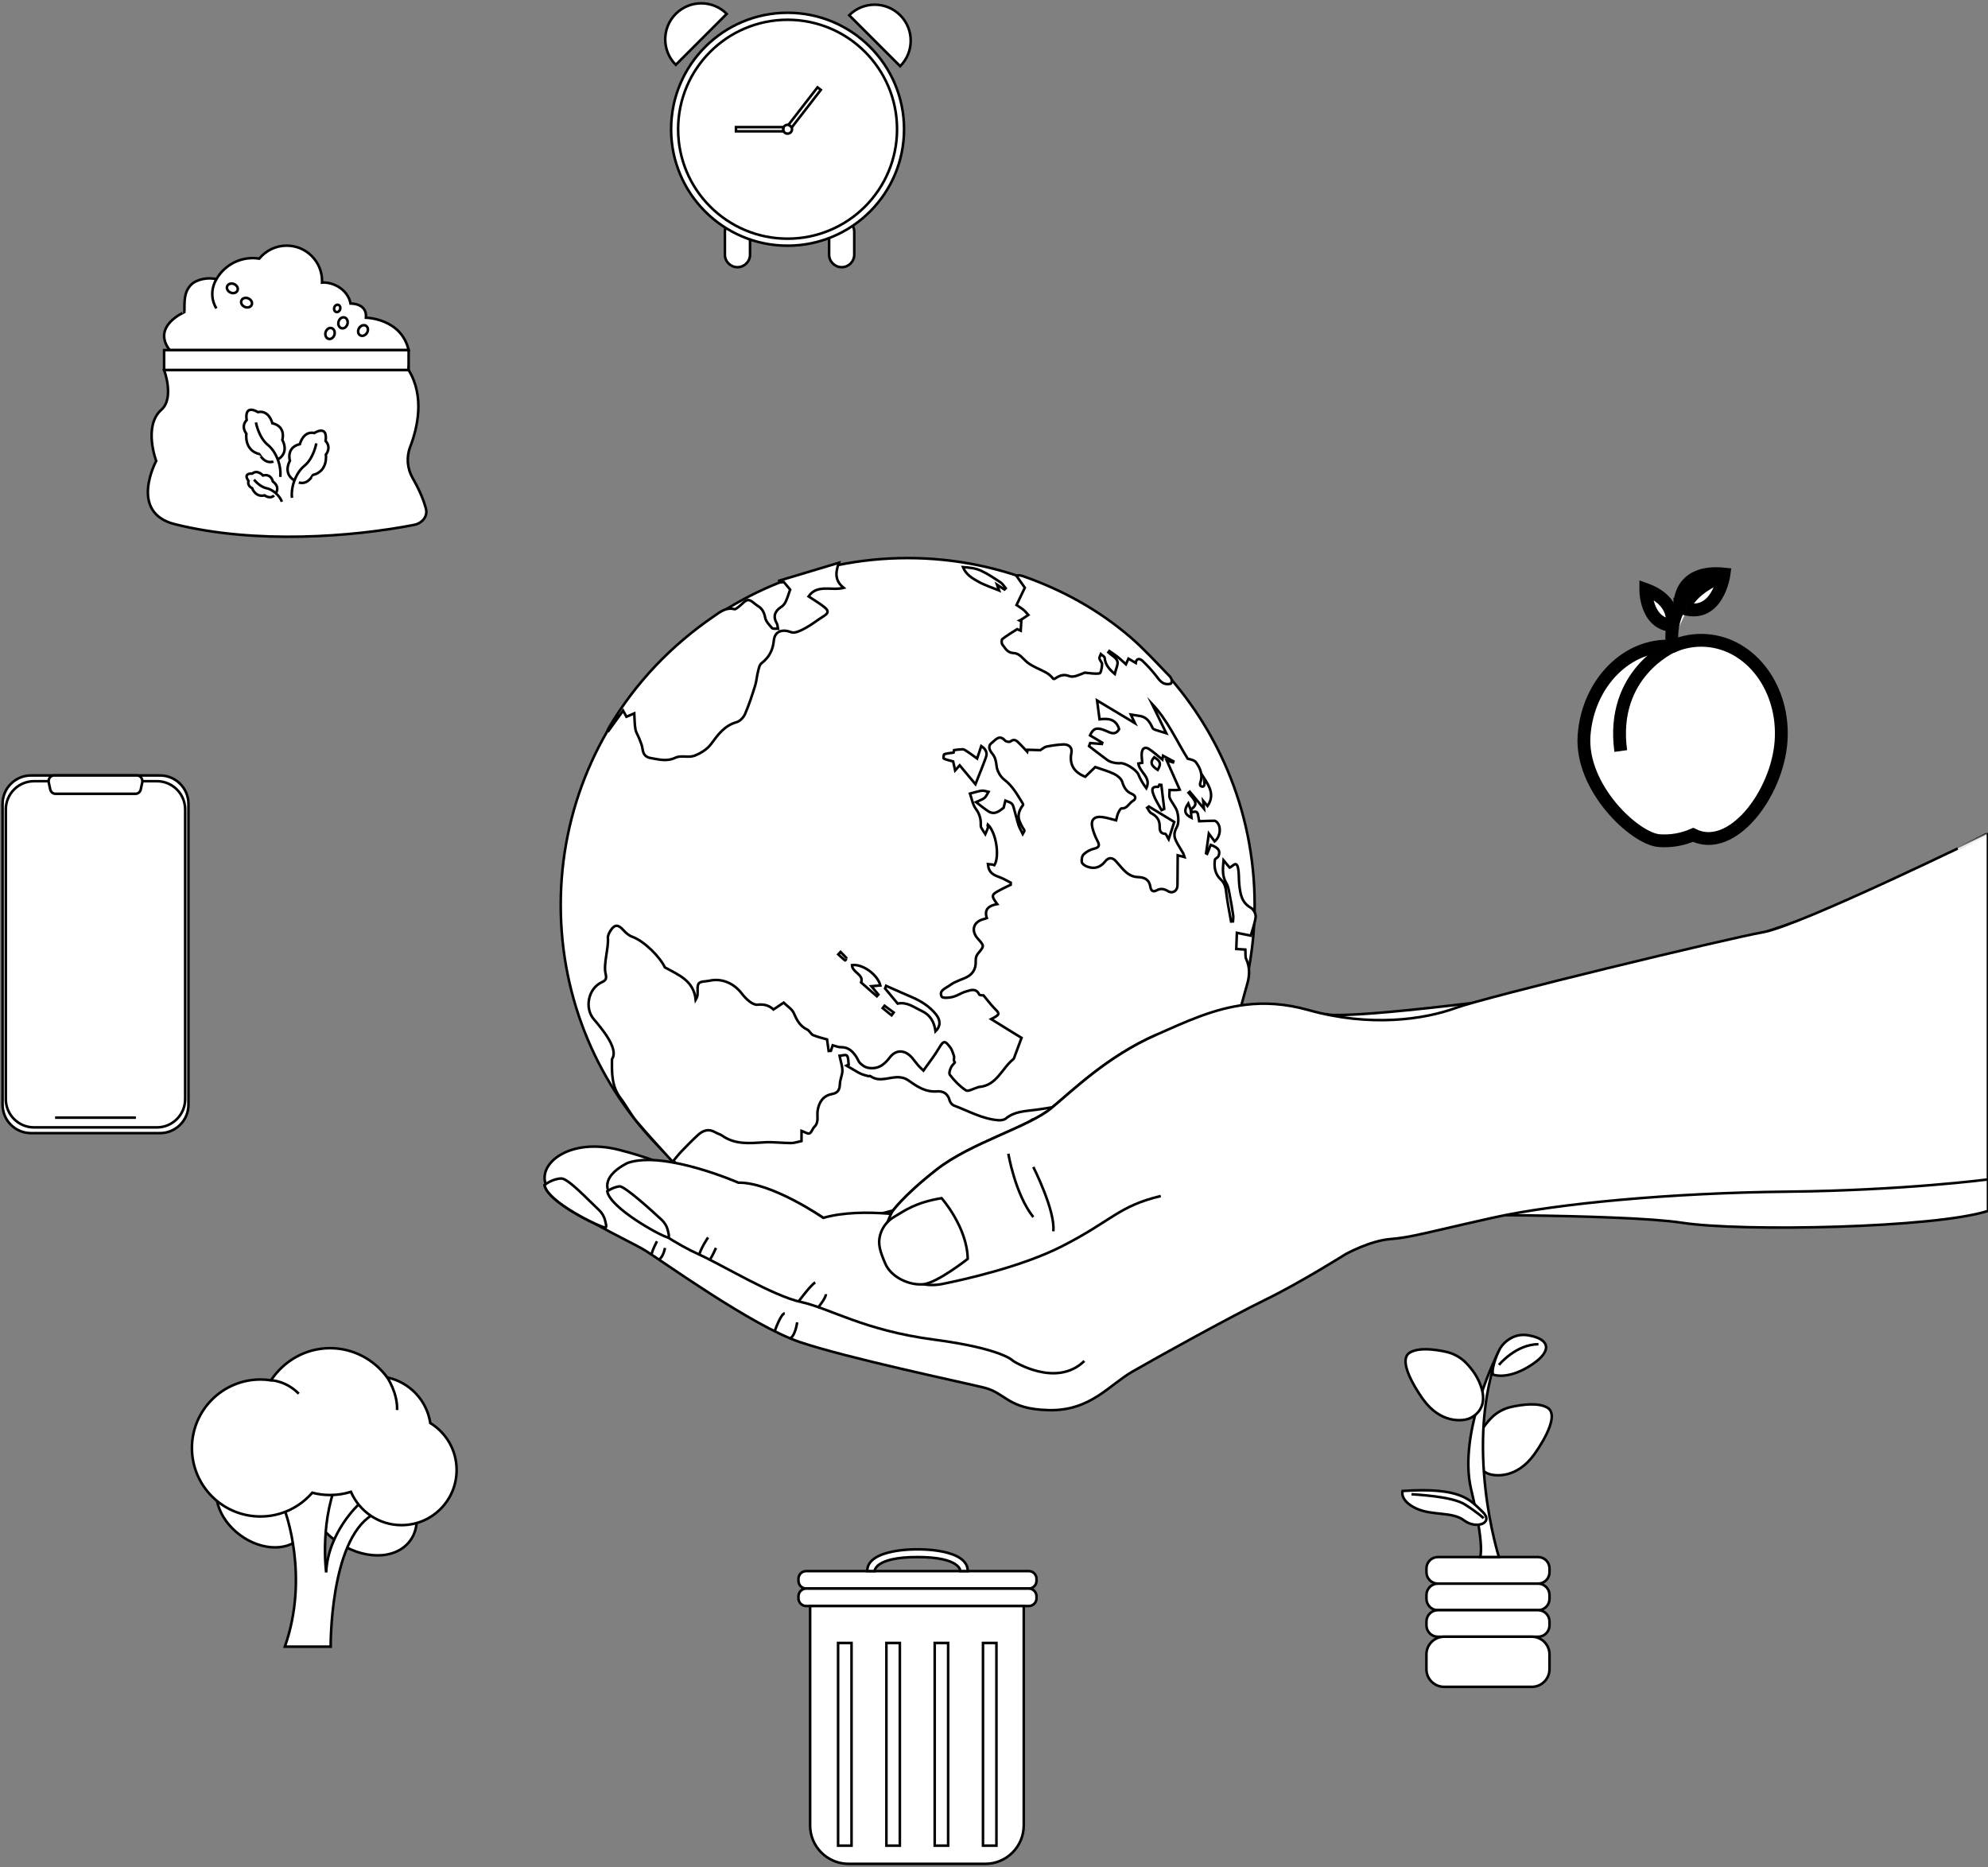 <svg width="775" height="728" viewBox="0 0 775 728" fill="none" xmlns="http://www.w3.org/2000/svg">
<rect x="0" y="0" width="775" height="728" fill="#808080" stroke="none"/>
<path d="M588.619 389.222C520.786 397.868 517.228 395.399 517.228 395.399L474.637 395.77C474.637 395.77 452.582 369.74 375.304 404.717L360.006 409.48C360.006 409.48 335.564 415.588 324.948 422.437C314.344 429.287 301.908 436.716 301.908 436.716C301.908 436.716 290.713 442.452 295.731 453.37C296.264 454.517 297.04 455.514 298.026 456.383C286.239 458.052 278.254 460.265 279.193 460.648C339.782 485.658 378.526 461.007 393.094 448.398L550.281 473.64C550.281 473.64 632.334 473.13 655.699 476.711C679.063 480.292 754.406 478.762 775 472.098V330.869C774.989 330.869 656.452 380.576 588.619 389.222Z" fill="white" stroke="black" stroke-miterlimit="10"/>
<path d="M279.181 462.815C277.582 461.888 304.724 455.05 331.125 456.453C331.125 456.453 350.213 450.275 353.585 450.554C353.585 450.554 366.786 439.045 375.768 439.323C375.768 439.323 400.569 436.241 402.829 444.539C402.829 444.539 361.408 510.285 279.181 462.815Z" fill="white" stroke="black" stroke-miterlimit="10"/>
<path d="M340.767 425.149C340.767 425.149 343.444 439.798 347.802 451.55Z" fill="white"/>
<path d="M340.767 425.149C340.767 425.149 343.444 439.798 347.802 451.55" stroke="black" stroke-miterlimit="10"/>
<path d="M375.003 420.409C375.003 420.409 365.719 430.272 368.791 440.842Z" fill="white"/>
<path d="M375.003 420.409C375.003 420.409 365.719 430.272 368.791 440.842" stroke="black" stroke-miterlimit="10"/>
<path d="M331.125 456.441C331.125 456.441 329.085 463.047 329.723 467.926Z" fill="white"/>
<path d="M331.125 456.441C331.125 456.441 329.085 463.047 329.723 467.926" stroke="black" stroke-miterlimit="10"/>
<path d="M353.585 450.554C353.585 450.554 358.302 451.84 359.994 454.969Z" fill="white"/>
<path d="M353.585 450.554C353.585 450.554 358.302 451.84 359.994 454.969" stroke="black" stroke-miterlimit="10"/>
<path d="M353.852 488.092C428.554 488.092 489.112 427.534 489.112 352.831C489.112 278.129 428.554 217.571 353.852 217.571C279.15 217.571 218.592 278.129 218.592 352.831C218.592 427.534 279.15 488.092 353.852 488.092Z" fill="white" stroke="black" stroke-miterlimit="10"/>
<path d="M464.149 315.63C466.42 314.204 466.582 312.964 464.786 310.82C464.299 310.241 463.812 309.649 463.326 309.07C463.488 308.931 463.662 308.803 463.824 308.664C465.504 310.681 467.185 312.698 469.341 315.27C469.201 313.833 469.132 313.161 469.039 312.199C469.7 312.987 470.175 313.555 470.731 314.227C473.582 310.101 471.554 306.659 469.341 303.229C469.422 304.005 469.561 304.794 469.561 305.57C469.561 305.941 469.375 306.497 469.097 306.625C468.819 306.764 468.205 306.613 467.985 306.37C467.788 306.138 467.788 305.57 467.915 305.222C469.004 302.209 467.973 299.567 466.258 297.226C465.632 296.38 464.253 296.078 463.024 295.8C458.609 288.765 455.271 280.884 449.059 274.36C450.983 278.312 452.721 281.881 454.657 285.856C452.652 285.242 451.458 284.918 450.299 284.512C449.94 284.385 449.476 284.153 449.337 283.851C448.329 281.661 447.182 279.644 444.539 279.158C443.38 278.949 442.21 278.787 440.831 278.578C441.341 279.656 441.758 280.548 442.418 281.928C437.319 278.868 432.811 276.168 427.677 273.085C428.059 275.971 428.337 278.045 428.65 280.433C431.733 280.05 435.059 280.131 436.276 284.28C435.21 286.216 433.691 286.123 431.988 285.289C431.524 285.068 431.049 284.883 430.574 284.697C427.491 283.446 426.147 284.002 424.93 286.691L429.716 289.553C429.635 289.82 429.647 289.785 429.554 290.052L424.999 289.692C424.768 290.307 424.779 290.26 424.547 290.886C426.865 292.659 429.16 294.456 431.513 296.183C432.138 296.646 432.834 296.994 433.587 297.191C434.595 297.457 435.696 297.654 436.728 297.539C438.652 297.33 443.044 300.111 443.797 301.954C444.562 303.855 445.617 305.64 446.892 307.32C448.932 303.02 444.284 301.189 443.774 297.678C444.157 297.596 444.678 297.504 445.304 297.376C445.223 296.148 444.991 294.896 445.095 293.668C445.246 291.813 446.289 290.909 448.028 292.068C449.812 293.274 451.423 294.745 453.127 296.125C453.15 295.986 453.254 295.429 453.405 294.641C454.807 295.383 456.129 296.09 457.438 296.797C457.392 296.936 457.345 297.075 457.299 297.214C456.696 297.029 456.082 296.855 454.854 296.495C456.627 300.482 458.203 304.063 459.895 307.853C459.339 307.934 458.899 308.039 458.447 308.039C457.612 308.05 456.789 308.015 455.955 307.992C455.966 309.07 455.665 310.275 456.059 311.191C456.87 313.068 458.47 314.668 458.956 316.58C459.443 318.469 459.617 320.996 458.725 322.549C457.624 324.472 457.612 325.991 458.4 327.694C459.211 329.421 460.312 330.997 461.251 332.666C461.448 333.014 461.518 333.443 461.761 334.15C460.753 333.883 460.034 333.686 459.119 333.443C459.095 337.476 459.072 341.335 459.026 345.206C459.003 347.304 457.137 348.532 455.329 347.431C453.753 346.469 452.397 346.272 450.809 347.164C449.337 347.987 448.642 346.956 448.468 345.809C448.051 342.923 446.208 342.019 443.624 341.949C441.016 341.88 439.162 340.443 437.528 338.611C436.728 337.719 435.94 336.827 435.175 335.911C433.773 334.231 432.196 334.126 430.875 335.795C428.893 338.287 426.506 338.936 423.655 337.8C422.867 337.487 421.824 336.757 421.72 336.085C421.557 335.111 421.824 333.663 422.484 333.049C423.562 332.04 425.034 331.217 426.471 330.893C428.801 330.36 428.662 329.386 427.746 327.659C426.958 326.164 426.344 324.542 425.903 322.896C425.057 319.698 426.46 318.121 429.774 318.55C431.524 318.782 433.228 319.361 435.117 319.825C435.372 318.851 435.499 317.936 435.859 317.113C436.183 316.371 436.797 315.143 437.215 315.166C439.498 315.294 440.124 313.092 441.677 312.234C443.079 311.457 442.72 310.113 441.283 309.534C439.069 308.641 438.177 306.996 437.481 304.805C437.099 303.577 435.673 302.394 434.422 301.78C432.162 300.668 429.693 300.007 426.97 299.045C425.961 300.019 424.547 301.398 423.064 302.835C418.59 301.027 416.794 297.956 417.686 293.413C418.057 291.524 416.759 290.11 414.441 290.226C412.251 290.33 410.072 290.654 407.917 291.083C407.117 291.245 406.422 291.941 405.564 292.462C404.15 292.416 402.365 292.37 400.58 292.312C400.534 292.567 400.488 292.822 400.441 293.077C399.456 292.034 398.518 290.944 397.486 289.947C396.489 288.986 395.574 287.745 393.893 289.09C393.511 289.391 392.178 289.148 391.796 288.707C389.524 286.169 388.029 288.58 386.627 289.611C384.923 290.863 385.792 292.567 386.87 293.876C388.064 295.325 388.296 296.855 388.516 298.721C388.724 300.598 389.999 302.823 391.518 303.971C394.728 306.404 396.513 309.719 398.541 312.964C398.738 313.277 399.028 313.648 398.749 313.984C397.277 315.769 396.594 318.063 397.486 320.196C399.491 324.982 399.897 322.861 398.703 325.11C398.019 323.696 397.382 322.699 397.046 321.621C396.362 319.431 395.852 317.183 395.215 314.981C395.029 314.343 394.786 313.567 394.299 313.196C393.638 312.674 392.734 312.489 391.935 312.153L391.251 314.934C389.617 316.151 387.774 317.878 385.317 316.313C383.811 315.363 382.443 314.181 380.508 312.709C382.107 311.944 383.115 311.678 383.822 311.063C384.494 310.472 384.842 309.534 385.34 308.734C384.506 308.56 383.637 308.166 382.825 308.259C381.458 308.421 380.137 308.885 378.143 309.395C378.827 311.307 379.163 313.636 380.403 315.317C381.829 317.252 382.42 319.141 382.339 321.424C382.327 321.842 382.339 322.328 382.524 322.676C382.988 323.545 383.567 324.345 384.1 325.179C384.46 324.322 384.912 323.499 385.155 322.606C385.248 322.259 384.877 321.784 385.051 321.401C388.435 324.611 389.744 334.034 387.635 337.313C387.369 337.232 387.067 337.093 386.754 337.047C386.233 336.966 385.7 336.943 385.167 336.885C385.259 337.487 385.271 338.113 385.479 338.669C386.221 340.767 388.087 341.381 389.953 342.1C391.367 342.645 392.688 343.433 394.032 344.128C394.032 344.499 394.032 344.568 394.021 344.939C392.63 345.623 391.205 346.249 389.849 346.991C386.383 348.857 386.325 349.146 388.759 352.472C385.688 353.029 383.532 354.361 384.703 357.908C384.193 358.093 383.88 358.244 383.556 358.313C379.441 359.299 378.375 362.822 381.238 366.009C383.799 368.848 383.741 368.802 381.18 371.85C380.6 372.534 380.322 373.704 380.369 374.631C380.531 377.992 379.024 380.171 375.883 381.411C374.748 381.852 373.623 382.315 372.511 382.837C370.796 383.636 371.213 383.578 369.614 384.575C368.165 385.479 365.986 386.453 367.122 388.562C367.469 389.211 370.054 389.049 371.433 388.655C374.052 387.901 374.249 387.229 376.869 386.464C378.526 385.977 380.554 385.189 381.713 387.693C381.898 388.11 383.185 388.017 383.405 388.052C385.004 389.964 386.244 391.691 387.728 393.175C389.849 395.295 389.895 395.481 386.407 397.324C388.724 398.761 390.671 399.978 392.618 401.171C394.612 402.4 396.617 403.628 398.239 404.625C397.15 407.557 396.246 409.991 395.342 412.425C395.284 412.587 395.238 412.784 395.11 412.877C390.579 416.434 388.643 423.203 381.678 423.771C381.435 423.794 381.191 423.933 380.948 424.002C379.453 424.42 377.402 425.66 376.556 425.092C374.157 423.492 372.013 421.325 370.274 418.996C369.776 418.324 370.575 416.017 371.456 415.113C373.276 413.213 371.456 415.113 371.955 412.239C372.047 411.729 370.969 409.052 370.668 408.646C368.258 405.425 367.887 405.54 365.859 408.948C364.166 411.787 362.092 414.383 359.983 417.373C359.206 416.62 358.534 416.04 357.955 415.38C357.12 414.406 356.402 413.352 355.556 412.378C352.809 409.226 349.286 409.04 346.794 412.367C344.511 415.415 341.88 417.049 338.102 416.237C337.094 416.017 336.132 415.252 335.344 414.534C334.741 413.978 334.474 413.085 334.022 412.355C332.574 410.014 330.824 408.171 327.729 408.264C326.756 408.287 325.759 407.8 324.623 407.511C324.38 408.252 324.148 408.971 323.916 409.689C323.627 409.701 323.337 409.713 323.047 409.736C322.85 408.357 322.653 406.966 322.41 405.228C321.042 404.822 318.945 404.381 317.009 403.57C316.094 403.188 315.595 401.832 314.691 401.403C311.84 400.07 310.623 397.694 309.441 394.959C308.757 393.383 306.926 392.305 305.512 390.903C304.353 391.679 302.997 392.583 301.537 393.557C299.822 392.027 298.037 391.413 295.279 391.703C293.39 391.9 290.689 389.35 289.206 387.391C286.216 383.439 281.499 381.237 276.562 382.35C275.137 382.674 273.12 382.512 272.425 383.393C271.648 384.39 272.077 386.314 271.926 387.832C271.868 388.4 271.683 388.956 271.219 389.756C270.42 382.396 264.787 380.194 259.178 377.146C257.405 373.241 251.239 366.901 246.418 365.186C245.097 364.711 243.88 363.598 242.906 362.509C241.04 360.423 239.615 360.342 238.108 362.671C237.517 363.575 236.891 364.746 236.984 365.731C237.309 369.578 235.188 375.837 236.08 379.58C236.521 381.434 236.3 382.176 234.678 382.895C229.347 385.282 227.713 393.001 231.537 397.428C234.446 400.8 240.82 408.415 238.873 412.378C238.757 412.61 238.572 412.842 238.572 413.074C238.514 418.312 238.41 423.516 241.852 428.036C244.1 430.991 245.827 434.387 248.203 437.214C252.792 442.673 257.694 447.888 262.214 452.93C263.64 451.249 264.613 449.963 265.737 448.804C267.8 446.66 269.875 444.539 272.065 442.522C274.024 440.726 276.237 439.915 278.799 441.433C279.68 441.954 280.734 442.186 281.557 442.766C286.575 446.3 292.161 445.721 297.817 445.362C301.329 445.142 304.887 445.64 308.421 445.64C309.708 445.64 310.994 445.153 312.454 444.852C312.466 443.519 312.466 442.244 312.478 440.877C313.706 441.317 314.877 442.175 315.56 441.873C316.406 441.514 316.719 440.077 317.473 439.324C319.362 437.469 318.411 435.082 318.747 432.961C319.292 429.577 320.961 427.166 324.392 426.517C326.86 426.054 327.347 424.663 327.44 422.473C327.509 420.781 328.39 419.112 328.39 417.431C328.39 415.693 327.764 413.943 327.3 411.625C328.077 411.579 329.746 411.034 330.152 411.532C330.812 412.343 330.661 413.827 330.847 415.032C330.569 415.171 330.279 415.322 330.001 415.461C330.766 415.901 331.531 416.342 332.296 416.782C333.385 417.408 334.451 418.103 335.587 418.625C336.514 419.054 337.534 419.274 338.531 419.552C338.762 419.61 339.122 419.39 339.272 419.506C343.051 422.252 347.049 419.54 350.897 420.016C351.916 420.143 353.041 420.456 353.875 421.047C357.317 423.469 360.655 425.857 365.244 425.497C367.632 425.312 369.521 426.309 370.181 428.997C370.378 429.786 371.166 430.747 371.92 431.026C377.622 433.158 383.022 436.287 389.258 436.739C390.208 436.809 391.436 436.635 392.12 436.067C395.527 433.262 399.642 433.228 403.686 432.694C407.743 432.161 411.787 431.431 415.797 430.632C417.895 430.214 419.888 428.824 422.554 430.481C421.511 431.141 420.792 431.872 419.935 432.103C417.072 432.903 414.152 433.506 411.266 434.224C408.334 434.943 405.413 435.696 402.504 436.484C402.099 436.589 401.797 437.041 401.45 437.33C401.519 437.55 401.6 437.759 401.67 437.979C404.104 437.55 406.549 437.133 408.983 436.693C409.724 436.565 410.455 436.206 411.185 436.241C413.213 436.322 415.658 438.315 416.806 434.769C416.922 434.41 418.046 434.398 418.695 434.189C420.966 433.494 423.249 432.822 425.509 432.08C427.734 431.35 429.832 429.867 432.347 431.084C432.602 431.211 433.042 431.107 433.344 430.979C438.802 428.777 444.261 426.656 448.248 421.916C451.087 418.532 454.274 415.449 457.322 412.251C457.6 411.961 458.018 411.555 458.354 411.579C461.321 411.752 462.514 409.446 464.218 407.696C466.038 405.83 468.124 404.208 470.187 402.597C470.581 402.295 471.508 402.33 472.018 402.574C474.243 403.628 476.41 404.81 478.948 406.131C480.281 402.539 481.706 399.004 482.877 395.4C484.082 391.668 484.986 387.843 486.099 384.088C487.13 380.635 487.397 377.285 485.809 373.89C485.38 372.974 485.601 371.746 485.496 370.204L481.95 369.984C482.019 368.06 482.089 366.078 482.182 363.679C483.908 364.027 485.427 364.328 487.594 364.769C488.22 362.509 489.205 360.017 489.506 357.444C489.634 356.332 488.672 354.501 487.687 353.956C483.955 351.893 483.503 348.416 483.109 344.835C482.877 342.691 483.086 340.466 482.622 338.38C481.985 335.436 480.617 337.731 479.377 338.264L476.99 335.401C476.711 338.716 476.375 341.474 478.044 344.256C479.006 345.855 479.168 347.964 479.562 349.876C480.038 352.206 480.408 354.57 480.745 356.923C480.849 357.664 480.687 358.453 480.652 359.217C480.409 359.229 480.165 359.252 479.922 359.264C479.296 355.671 478.543 352.09 478.102 348.462C477.847 346.307 477.662 344.476 475.831 342.807C473.756 340.918 473.211 338.067 473.605 335.251C473.687 334.706 474.788 334.37 475.019 333.779C475.842 331.681 475.019 330.522 471.983 329.375C471.519 330.545 471.056 331.716 470.592 332.886C470.453 332.817 470.314 332.747 470.175 332.678C470.523 330.221 470.859 327.764 471.253 324.994L473.513 328.019C475.761 326.222 476.167 322.375 474.417 320.544C474.15 320.265 473.721 319.987 473.362 319.987C471.45 319.999 469.538 320.092 467.486 320.173C467.382 319.582 467.266 319.002 467.173 318.434C466.976 317.206 466.849 315.943 465.006 316.638C464.879 316.684 464.45 315.919 464.16 315.537C464.264 316.522 464.369 317.519 464.496 318.84C461.668 317.426 461.46 315.873 463.233 313.242C463.581 314.169 463.87 314.899 464.149 315.63Z" fill="white" stroke="black" stroke-miterlimit="10"/>
<path d="M237.216 284.952C239.036 282.437 240.843 279.911 242.906 277.048C243.509 278.149 243.834 278.763 244.204 279.435C245.085 279.053 245.92 278.694 247.264 278.126C247.403 280.374 247.38 282.379 247.716 284.315C247.936 285.555 248.724 286.69 249.188 287.907C249.686 289.217 250.312 290.527 250.474 291.894C250.718 293.957 251.541 295.174 253.685 295.545C256.918 296.089 259.943 297.017 263.35 295.383C265.436 294.386 268.461 295.475 270.698 294.641C273.12 293.737 275.693 292.114 277.2 290.075C279.923 286.389 282.415 282.878 287.166 281.545C288.488 281.174 289.878 279.679 290.458 278.346C291.999 274.788 293.193 271.068 294.363 267.359C294.92 265.609 295.024 263.72 295.476 261.935C295.777 260.753 296.032 259.223 296.867 258.574C299.834 256.291 301.306 253.464 301.665 249.743C302.024 246.058 305.003 245.131 308.421 246.475C309.835 247.031 312.2 245.826 313.869 244.934C316.383 243.589 318.632 241.77 321.066 240.24C322.943 239.058 323.198 238.2 321.425 236.752C319.536 235.21 317.392 233.982 315.213 232.521C318.574 227.619 324.067 230.424 328.9 229.184C325.632 226.541 325.493 223.551 327.046 219.402C318.864 221.859 311.319 224.119 303.763 226.391C303.82 226.611 303.878 226.831 303.936 227.051C304.655 227.005 305.373 226.947 305.582 226.935C306.637 228.199 307.448 229.172 308.027 229.867C307.494 231.374 307.019 232.997 306.324 234.515C305.953 235.315 305.327 236.149 304.585 236.601C301.931 238.27 301.306 240.472 302.824 243.045C303.16 243.624 303.137 244.412 303.276 245.108C302.488 245.038 301.375 245.281 300.981 244.853C299.88 243.647 298.57 242.268 298.292 240.785C297.91 238.745 297.168 237.296 295.441 236.253C294.143 235.465 292.868 233.889 291.64 233.947C290.388 234.005 289.229 235.651 288.001 236.543C287.468 236.937 286.738 237.609 286.274 237.493C283.087 236.67 280.815 238.536 278.544 240.089C261.612 251.656 247.739 266.142 237.286 283.828C237.112 284.118 237.031 284.442 236.903 284.755C236.996 284.825 237.1 284.882 237.216 284.952Z" fill="white" stroke="black" stroke-miterlimit="10"/>
<path d="M398.135 242.245C398.065 243.462 397.996 244.679 397.926 245.884C397.463 245.687 396.988 245.49 396.524 245.293C394.577 246.556 392.572 247.727 390.753 249.141C390.393 249.419 390.416 250.821 390.776 251.296C391.911 252.768 392.734 254.541 395.191 254.623C397.498 254.704 398.772 256.848 400.464 258.215C402.551 259.907 405.274 260.811 407.685 262.144C408.786 262.747 409.759 263.558 410.594 264.613C410.756 264.636 410.976 264.752 411.069 264.682C412.865 263.523 414.395 262.619 416.921 263.604C418.567 264.242 420.943 262.99 422.867 262.248C424.802 262.399 426.784 262.828 428.662 262.527C429.183 262.445 429.577 260.243 429.635 259.003C429.67 258.262 428.777 257.52 428.604 256.72C428.499 256.222 428.963 255.608 429.172 255.04C429.681 255.515 430.597 255.944 430.643 256.454C430.864 258.945 432.127 260.684 434.572 262.747C435.036 260.707 436.009 258.957 435.569 257.705C435.082 256.349 433.297 255.445 432.08 254.344C432.208 254.171 432.347 253.985 432.474 253.811C433.575 254.588 434.723 255.318 435.777 256.164C436.821 256.998 437.771 257.949 438.918 258.992C439.277 258.215 439.532 257.636 439.915 256.79C440.854 257.334 441.746 257.868 442.754 258.459C442.963 256.72 444.191 256.523 445.408 257.659C447.239 259.386 448.943 261.275 450.519 263.245C452.026 265.134 453.208 267.336 456.441 266.548C457.496 264.879 455.966 263.616 454.888 262.515C450.206 257.694 445.663 252.699 440.575 248.329C428.279 237.795 414.302 230.076 399.027 224.699C398.228 224.42 397.428 224.177 396.13 224.339C397.277 225.962 398.413 227.584 399.514 229.137C398.529 231.189 397.509 233.321 396.281 235.882C397.034 236.392 398.077 237.007 399.016 237.772C399.711 238.339 400.267 239.093 400.882 239.753C399.966 240.368 399.039 240.982 398.112 241.584C397.903 241.724 397.66 241.805 397.44 241.909C397.683 242.036 397.903 242.141 398.135 242.245Z" fill="white" stroke="black" stroke-miterlimit="10"/>
<path d="M382.536 290.851C382.014 292.427 381.574 293.76 380.925 295.719C379.14 294.467 377.61 293.285 375.976 292.3C375.489 292.01 374.701 292.172 374.052 292.195C373.438 292.219 372.824 292.335 371.943 292.45C371.885 292.682 371.734 293.296 371.711 293.424C370.286 293.633 369.138 293.69 368.107 294.05C367.852 294.131 367.736 295.684 367.91 295.753C368.941 296.217 370.065 296.437 371.572 296.854C371.723 297.527 371.978 298.72 372.348 300.366C373.044 299.589 373.426 299.172 374.133 298.384C376.196 300.853 378.143 303.194 380.264 305.732C381.782 301.873 383.173 298.558 384.378 295.174C384.958 293.505 384.378 292.068 382.536 290.851Z" fill="white" stroke="black" stroke-miterlimit="10"/>
<path d="M345.044 385.386C346.759 387.438 348.474 389.489 349.946 391.262C353.678 390.52 356.263 392.711 359.253 394.102C362.718 395.712 364.167 398.366 364.711 402.087C366.774 400.07 366.681 397.706 364.862 395.446C362.301 392.259 358.928 390.207 355.208 388.631C352.392 387.438 349.599 386.174 346.794 384.946C346.342 384.749 345.89 384.54 345.438 384.343C345.322 384.691 345.183 385.039 345.044 385.386Z" fill="white" stroke="black" stroke-miterlimit="10"/>
<path d="M389.478 230.181C389.049 228.987 388.921 228.616 388.678 227.944C389.814 228.686 390.695 229.265 391.564 229.833C391.738 229.682 391.9 229.532 392.074 229.369C391.425 228.593 390.915 227.619 390.103 227.086C387.589 225.429 385.074 223.691 382.339 222.45C380.241 221.5 377.819 221.257 375.396 221.094C376.648 224.177 379.221 225.556 381.666 226.912C383.926 228.176 386.464 228.952 389.478 230.181Z" fill="white" stroke="black" stroke-miterlimit="10"/>
<path d="M335.691 383.022C337.963 385.015 339.887 386.719 341.811 388.411C342.019 388.191 342.216 387.97 342.425 387.75C341.59 386.754 340.756 385.757 339.701 384.494C341.08 384.378 342.135 384.285 343.201 384.192C342.123 379.939 336.248 375.697 332.133 376.265C332.226 379.186 336.862 379.893 335.691 383.022Z" fill="white" stroke="black" stroke-miterlimit="10"/>
<path d="M455.584 327.219C456.441 324.588 457.183 322.282 457.774 320.451C454.286 318.33 451.087 316.383 447.877 314.424C447.657 314.586 447.437 314.737 447.216 314.899C447.726 315.629 448.074 316.649 448.769 317.02C450.844 318.121 452.072 319.535 452.084 322.015C452.095 323.336 452.026 324.982 454.216 325.075C454.645 325.098 455.004 326.268 455.584 327.219Z" fill="white" stroke="black" stroke-miterlimit="10"/>
<path d="M453.857 315.363C453.486 312.245 453.104 309.116 452.733 305.998C452.466 305.975 452.212 305.964 451.945 305.94C451.794 306.242 451.609 306.798 451.493 306.786C448.329 306.427 449.291 308.722 449.743 309.974C450.496 312.025 451.771 313.891 452.826 315.838C453.173 315.676 453.51 315.525 453.857 315.363Z" fill="white" stroke="black" stroke-miterlimit="10"/>
<path d="M451.331 300.169C452.733 297.747 452.42 296.75 449.952 295.208C448.294 297.156 448.607 298.384 451.331 300.169Z" fill="white" stroke="black" stroke-miterlimit="10"/>
<path d="M348.394 394.727C347.2 393.846 346.018 392.966 344.824 392.096C344.581 392.409 344.337 392.722 344.105 393.035C345.264 393.974 346.412 394.913 347.571 395.84C347.849 395.481 348.115 395.098 348.394 394.727Z" fill="white" stroke="black" stroke-miterlimit="10"/>
<path d="M326.791 372.081C327.672 372.881 328.541 373.692 329.445 374.457C329.468 374.469 330.187 373.715 330.163 373.692C329.364 372.811 328.518 371.977 327.672 371.131C327.382 371.444 327.092 371.757 326.791 372.081Z" fill="white" stroke="black" stroke-miterlimit="10"/>
<path d="M687.558 363.389C673.303 365.904 579.706 388.538 567.41 393C555.114 397.474 534.16 400.545 510.054 393.777C501.003 391.239 492.971 390.821 485.508 391.725C473.072 393.22 462.19 398.378 450.704 403.442C431.57 411.879 418.057 425.277 409.701 432.138C400.812 439.451 378.479 445.524 365.128 455.977C354.246 464.495 349.54 470.116 348.161 471.901C346.469 472.376 344.766 472.817 343.05 473.234C336.085 472.909 328.054 473.176 321.355 475.1C321.355 475.1 301.201 461.169 288.232 461.378C288.232 461.378 270.014 453.416 255.376 452.605C251.308 451.121 246.638 449.638 241.318 448.282C222.462 443.484 209.749 453.277 212.739 461.679C212.461 461.876 212.298 462.015 212.298 462.015C213.052 467.057 225.279 473.999 231.931 477.07C239.985 481.578 248.191 485.484 251.459 487.477C257.764 491.325 293.1 516.868 311.654 523.173C330.198 529.477 375.35 538.923 383.741 541.02C392.143 543.118 392.838 549.423 408.936 549.77C425.034 550.118 432.382 539.977 441.479 534.727C450.577 529.477 479.62 513.38 493.272 506.727C506.925 500.075 524.575 488.949 524.575 488.949C524.575 488.949 534.067 483.676 542.099 483.062C550.119 482.448 557.153 480.257 582.048 474.729C606.942 469.201 651.677 465.052 696.852 464.588C742.04 464.125 774.977 459.825 774.977 459.825V325.109C774.988 325.109 701.801 360.874 687.558 363.389Z" fill="white" stroke="black" stroke-miterlimit="10"/>
<path d="M359.148 474.799C359.148 474.799 336.467 470.325 320.949 474.799C320.949 474.799 300.795 460.868 287.826 461.077C287.826 461.077 259.177 448.549 244.853 453.324C244.853 453.324 229.033 460.184 241.573 469.433C254.113 478.681 263.952 485.252 272.61 489.123C281.267 493.006 301.259 505.233 312.303 507.62C323.348 510.007 336.769 518.665 363.934 522.246C391.088 525.827 394.971 530.602 394.971 530.602C394.971 530.602 411.683 541.345 422.727 530.602" fill="white"/>
<path d="M359.148 474.799C359.148 474.799 336.467 470.325 320.949 474.799C320.949 474.799 300.795 460.868 287.826 461.077C287.826 461.077 259.177 448.549 244.853 453.324C244.853 453.324 229.033 460.184 241.573 469.433C254.113 478.681 263.952 485.252 272.61 489.123C281.267 493.006 301.259 505.233 312.303 507.62C323.348 510.007 336.769 518.665 363.934 522.246C391.088 525.827 394.971 530.602 394.971 530.602C394.971 530.602 411.683 541.345 422.727 530.602" stroke="black" stroke-miterlimit="10"/>
<path d="M450.716 403.454C431.582 411.891 418.069 425.289 409.713 432.15C400.824 439.462 378.491 445.535 365.14 455.989C351.789 466.443 347.721 472.527 347.721 472.527C337.708 492.762 351.186 498.754 359.067 500.504C361.814 501.118 364.642 501.13 367.388 500.574C375.802 498.881 398.263 493.886 413.931 485.913C433.552 475.934 435.882 470.279 452.513 466.292" fill="white"/>
<path d="M450.716 403.454C431.582 411.891 418.069 425.289 409.713 432.15C400.824 439.462 378.491 445.535 365.14 455.989C351.789 466.443 347.721 472.527 347.721 472.527C337.708 492.762 351.186 498.754 359.067 500.504C361.814 501.118 364.642 501.13 367.388 500.574C375.802 498.881 398.263 493.886 413.931 485.913C433.552 475.934 435.882 470.279 452.513 466.292" stroke="black" stroke-miterlimit="10"/>
<path d="M236.74 464.426C236.74 464.426 239.024 462.804 241.469 462.526C243.451 462.305 254.067 471.971 257.938 475.564C259.143 476.688 260 478.137 260.348 479.736C260.557 480.663 261.159 482.564 260.348 482.425C257.764 481.996 237.702 470.928 236.74 464.426Z" fill="white" stroke="black" stroke-miterlimit="10"/>
<path d="M212.298 461.981C212.298 461.981 215.277 459.512 218.87 459.454C221.477 459.408 229.625 468.135 233.484 471.727C234.689 472.852 235.547 474.3 235.906 475.9C236.115 476.827 236.717 478.727 235.906 478.588C233.322 478.148 213.26 468.482 212.298 461.981Z" fill="white" stroke="black" stroke-miterlimit="10"/>
<path d="M367.075 467.126C367.075 467.126 377.089 478.473 377.251 490.804C377.251 490.804 365.349 500.18 359.948 500.689C354.547 501.199 347.443 498.035 345.125 492.658C343.039 487.814 342.135 484.858 343.155 481.347C343.989 478.461 345.89 476.016 348.474 474.474C352.716 471.971 356.83 468.819 367.075 467.126Z" fill="white" stroke="black" stroke-miterlimit="10"/>
<path d="M311.295 507.435C311.295 507.435 316.024 500.98 317.809 499.983Z" fill="white"/>
<path d="M311.295 507.435C311.295 507.435 316.024 500.98 317.809 499.983" stroke="black" stroke-miterlimit="10"/>
<path d="M318.805 509.903C318.805 509.903 321.969 506.136 321.969 504.549Z" fill="white"/>
<path d="M318.805 509.903C318.805 509.903 321.969 506.136 321.969 504.549" stroke="black" stroke-miterlimit="10"/>
<path d="M302.001 519.024C302.001 519.024 304.377 512.151 305.93 512.012Z" fill="white"/>
<path d="M302.001 519.024C302.001 519.024 304.377 512.151 305.93 512.012" stroke="black" stroke-miterlimit="10"/>
<path d="M310.762 515.524C310.762 515.524 310.148 520.531 308.039 521.817Z" fill="white"/>
<path d="M310.762 515.524C310.762 515.524 310.148 520.531 308.039 521.817" stroke="black" stroke-miterlimit="10"/>
<path d="M276.04 482.436C276.04 482.436 273.317 486.458 272.598 489.112Z" fill="white"/>
<path d="M276.04 482.436C276.04 482.436 273.317 486.458 272.598 489.112" stroke="black" stroke-miterlimit="10"/>
<path d="M256.13 483.943C256.13 483.943 254.449 486.898 253.974 489.123Z" fill="white"/>
<path d="M256.13 483.943C256.13 483.943 254.449 486.898 253.974 489.123" stroke="black" stroke-miterlimit="10"/>
<path d="M279.112 486.527C279.112 486.527 277.049 491.29 276.539 491.024Z" fill="white"/>
<path d="M279.112 486.527C279.112 486.527 277.049 491.29 276.539 491.024" stroke="black" stroke-miterlimit="10"/>
<path d="M259.236 486.527C259.236 486.527 258.54 490.305 256.825 491.035Z" fill="white"/>
<path d="M259.236 486.527C259.236 486.527 258.54 490.305 256.825 491.035" stroke="black" stroke-miterlimit="10"/>
<path d="M393.094 449.8C393.094 449.8 395.724 465.562 402.829 474.509Z" fill="white"/>
<path d="M393.094 449.8C393.094 449.8 395.724 465.562 402.829 474.509" stroke="black" stroke-miterlimit="10"/>
<path d="M402.828 454.969C402.828 454.969 411.509 472.145 410.617 480.037Z" fill="white"/>
<path d="M402.828 454.969C402.828 454.969 411.509 472.145 410.617 480.037" stroke="black" stroke-miterlimit="10"/>
<path d="M694.314 289.136C695.833 268.669 682.818 251.007 665.248 249.709C660.624 249.361 656.139 250.196 652.025 251.969C634.49 250.717 619.053 266.235 617.534 286.668C616.016 307.134 637.352 327.034 646.821 327.74C651.445 328.088 655.93 327.254 660.044 325.481C675.145 332.99 692.796 309.58 694.314 289.136Z" fill="white" stroke="black" stroke-width="5" stroke-miterlimit="10"/>
<path d="M631.836 292.798C627.675 262.48 652.025 251.957 652.025 251.957C652.025 251.957 649.093 238.027 661.551 229.497" fill="white"/>
<path d="M631.836 292.798C627.675 262.48 652.025 251.957 652.025 251.957C652.025 251.957 649.093 238.027 661.551 229.497" stroke="black" stroke-width="5" stroke-miterlimit="10"/>
<path d="M641.583 229.833C641.583 229.833 641.455 243.126 651.851 243.856C651.851 243.856 654.088 234.364 641.583 229.833Z" fill="white" stroke="black" stroke-width="5" stroke-miterlimit="10"/>
<path d="M672.098 223.806C672.098 223.806 669.653 242.512 654.888 236.682C654.888 236.694 653.613 221.917 672.098 223.806Z" fill="white" stroke="black" stroke-width="5" stroke-miterlimit="10"/>
<path d="M657.46 235.164C657.703 234.955 660.427 228.824 672.051 224.409Z" fill="white"/>
<path d="M657.46 235.164C657.703 234.955 660.427 228.824 672.051 224.409" stroke="black" stroke-width="5" stroke-miterlimit="10"/>
<path d="M62.378 441.769H12.091C5.96 441.769 1 436.797 1 430.678V313.416C1 307.285 5.972 302.325 12.091 302.325H62.378C68.508 302.325 73.469 307.297 73.469 313.416V430.678C73.469 436.808 68.497 441.769 62.378 441.769Z" fill="white" stroke="black" stroke-miterlimit="10"/>
<path d="M61.161 439.532H13.285C7.201 439.532 2.264 434.595 2.264 428.51V315.583C2.264 309.498 7.201 304.561 13.285 304.561H61.161C67.246 304.561 72.183 309.498 72.183 315.583V428.51C72.183 434.595 67.246 439.532 61.161 439.532Z" fill="white" stroke="black" stroke-miterlimit="10"/>
<path d="M52.874 309.475H21.583C20.632 309.475 19.798 308.757 19.578 307.737L19.01 305.106C18.709 303.692 19.682 302.325 21.015 302.325H53.442C54.775 302.325 55.748 303.681 55.447 305.106L54.879 307.737C54.659 308.757 53.825 309.475 52.874 309.475Z" fill="white" stroke="black" stroke-miterlimit="10"/>
<path d="M21.479 435.731H52.979" stroke="black" stroke-miterlimit="10"/>
<path d="M66.156 136.503H159.3C156.449 124.068 142.658 123.859 142.658 123.859C143.156 118.088 136.666 118.354 136.666 118.354C135.577 112.733 129.793 109.882 125.54 110.16C125.552 109.963 125.552 109.766 125.552 109.569C125.552 101.944 119.374 95.766 111.749 95.766C107.449 95.766 103.613 97.737 101.075 100.819C100.252 100.692 99.418 100.622 98.56 100.622C92.464 100.622 87.144 103.96 84.328 108.897C81.477 107.924 76.621 108.886 74.593 110.914C71.533 113.973 71.974 117.717 71.881 121.692C71.893 121.703 58.982 127.127 66.156 136.503Z" fill="white" stroke="black" stroke-miterlimit="10"/>
<path d="M159.3 136.503H63.977V144.268H159.3V136.503Z" fill="white" stroke="black" stroke-miterlimit="10"/>
<path d="M159.3 144.28C165.674 154.641 162.707 166.949 159.914 174.192C158.373 178.19 158.732 182.676 160.864 186.396C163.704 191.333 165.222 195.273 166.022 198.194C166.879 201.346 164.573 204.023 161.374 204.649C137.57 209.273 99.8 212.275 68.172 204.371C50 199.828 60.894 179.697 60.894 179.697C60.894 179.697 55.737 166.091 62.91 159.752C68.079 155.197 63.988 144.291 63.988 144.291H159.3V144.28Z" fill="white" stroke="black" stroke-miterlimit="10"/>
<path d="M115.341 187.578C115.341 187.578 110.022 185.515 113.012 179.616C113.012 179.616 111.424 174.459 116.906 173.149C116.906 173.149 118.146 167.899 122.538 168.814C122.538 168.814 127.846 165.338 126.931 171.932C126.931 171.932 129.341 174.122 127.035 177.24C127.035 177.24 128.009 183.718 121.97 185.179C121.959 185.179 119.676 190.081 115.341 187.578Z" fill="white" stroke="black" stroke-miterlimit="10"/>
<path d="M123.303 172.848C123.303 172.848 122.33 178.665 118.575 181.69C115.712 183.997 113.302 189.328 113.823 194.091" fill="white"/>
<path d="M123.303 172.848C123.303 172.848 122.33 178.665 118.575 181.69C115.712 183.997 113.302 189.328 113.823 194.091" stroke="black" stroke-miterlimit="10"/>
<path d="M107.739 179.431C107.739 179.431 113.058 177.368 110.068 171.469C110.068 171.469 111.656 166.311 106.174 165.002C106.174 165.002 104.934 159.752 100.542 160.667C100.542 160.667 95.234 157.19 96.149 163.785C96.149 163.785 93.739 165.975 96.045 169.093C96.045 169.093 95.071 175.571 101.109 177.032C101.121 177.02 103.404 181.922 107.739 179.431Z" fill="white" stroke="black" stroke-miterlimit="10"/>
<path d="M99.777 164.689C99.777 164.689 100.75 170.507 104.505 173.531C107.368 175.838 109.778 181.169 109.257 185.932" fill="white"/>
<path d="M99.777 164.689C99.777 164.689 100.75 170.507 104.505 173.531C107.368 175.838 109.778 181.169 109.257 185.932" stroke="black" stroke-miterlimit="10"/>
<path d="M84.34 108.909C84.34 108.909 80.77 114.24 84.34 120.243Z" fill="white"/>
<path d="M84.34 108.909C84.34 108.909 80.77 114.24 84.34 120.243" stroke="black" stroke-miterlimit="10"/>
<path d="M92.573 113.291C92.974 112.384 92.406 111.254 91.305 110.768C90.204 110.282 88.987 110.624 88.586 111.532C88.186 112.44 88.754 113.569 89.855 114.055C90.955 114.541 92.172 114.199 92.573 113.291Z" fill="white" stroke="black" stroke-miterlimit="10"/>
<path d="M98.109 118.873C98.509 117.965 97.941 116.836 96.84 116.35C95.739 115.864 94.522 116.206 94.122 117.114C93.721 118.022 94.289 119.151 95.39 119.637C96.491 120.123 97.708 119.781 98.109 118.873Z" fill="white" stroke="black" stroke-miterlimit="10"/>
<path d="M130.381 130.507C130.713 129.35 130.209 128.191 129.256 127.917C128.302 127.644 127.26 128.36 126.928 129.516C126.596 130.673 127.1 131.832 128.054 132.106C129.007 132.38 130.05 131.664 130.381 130.507Z" fill="white" stroke="black" stroke-miterlimit="10"/>
<path d="M135.445 126.36C135.777 125.203 135.273 124.044 134.319 123.77C133.366 123.496 132.323 124.212 131.992 125.369C131.66 126.525 132.164 127.685 133.117 127.959C134.071 128.232 135.113 127.516 135.445 126.36Z" fill="white" stroke="black" stroke-miterlimit="10"/>
<path d="M143.04 129.814C143.682 128.796 143.523 127.542 142.684 127.013C141.845 126.483 140.644 126.879 140.002 127.897C139.36 128.915 139.52 130.169 140.359 130.698C141.198 131.227 142.398 130.832 143.04 129.814Z" fill="white" stroke="black" stroke-miterlimit="10"/>
<path d="M132.606 120.571C132.827 119.802 132.492 119.031 131.858 118.849C131.224 118.667 130.532 119.143 130.311 119.912C130.091 120.681 130.425 121.452 131.059 121.634C131.693 121.816 132.385 121.34 132.606 120.571Z" fill="white" stroke="black" stroke-miterlimit="10"/>
<path d="M107.321 192.573C107.321 192.573 109.558 190.023 106.359 187.717C106.359 187.717 105.78 184.553 102.512 185.376C102.512 185.376 100.414 182.942 98.34 184.634C98.34 184.634 94.573 184.263 96.879 187.497C96.879 187.497 96.207 189.316 98.293 190.336C98.293 190.336 99.568 194.021 103.161 193.129C103.161 193.129 105.711 195.088 107.321 192.573Z" fill="white" stroke="black" stroke-miterlimit="10"/>
<path d="M99.035 186.987C99.035 186.987 101.156 189.791 103.972 190.359C106.116 190.788 108.875 192.944 109.906 195.609" fill="white"/>
<path d="M99.035 186.987C99.035 186.987 101.156 189.791 103.972 190.359C106.116 190.788 108.875 192.944 109.906 195.609" stroke="black" stroke-miterlimit="10"/>
<path d="M401.056 619.319H314.286C312.617 619.319 311.273 617.963 311.273 616.306V615.529C311.273 613.86 312.629 612.516 314.286 612.516H401.056C402.725 612.516 404.069 613.872 404.069 615.529V616.306C404.081 617.975 402.725 619.319 401.056 619.319Z" fill="white" stroke="black" stroke-miterlimit="10"/>
<path d="M401.056 626.134H314.286C312.617 626.134 311.273 624.778 311.273 623.121V622.344C311.273 620.675 312.629 619.331 314.286 619.331H401.056C402.725 619.331 404.069 620.687 404.069 622.344V623.121C404.081 624.778 402.725 626.134 401.056 626.134Z" fill="white" stroke="black" stroke-miterlimit="10"/>
<path d="M384.101 726.649H330.801C322.526 726.649 315.816 719.939 315.816 711.664V626.134H399.097V711.652C399.097 719.939 392.387 726.649 384.101 726.649Z" fill="white" stroke="black" stroke-miterlimit="10"/>
<path d="M357.677 604.044C357.677 604.044 338.079 603.581 338.079 612.505H340.976C340.976 612.505 340.791 607.046 357.677 607.046C374.562 607.046 374.377 612.505 374.377 612.505H377.274C377.274 603.592 357.677 604.044 357.677 604.044Z" fill="white" stroke="black" stroke-miterlimit="10"/>
<path d="M331.96 640.539H326.721V719.556H331.96V640.539Z" fill="white" stroke="black" stroke-miterlimit="10"/>
<path d="M350.793 640.539H345.554V719.556H350.793V640.539Z" fill="white" stroke="black" stroke-miterlimit="10"/>
<path d="M369.625 640.539H364.387V719.556H369.625V640.539Z" fill="white" stroke="black" stroke-miterlimit="10"/>
<path d="M388.447 640.539H383.208V719.556H388.447V640.539Z" fill="white" stroke="black" stroke-miterlimit="10"/>
<path d="M118.115 598.336C122.928 591.817 119.766 581.318 111.053 574.886C102.341 568.454 91.376 568.525 86.564 575.044C81.751 581.563 84.913 592.062 93.626 598.494C102.338 604.926 113.303 604.855 118.115 598.336Z" fill="white" stroke="black" stroke-miterlimit="10"/>
<path d="M159.863 600.693C165.512 593.042 161.601 580.57 151.127 572.838C140.653 565.106 127.583 565.042 121.934 572.694C116.286 580.345 120.197 592.817 130.671 600.549C141.144 608.28 154.214 608.345 159.863 600.693Z" fill="white" stroke="black" stroke-miterlimit="10"/>
<path d="M144.964 590.716L140.015 586.335C140.015 586.335 127.8 597.45 127.163 613.026C127.163 613.026 124.312 591.84 132.691 574.908L111.053 588.989C111.053 588.989 120.742 614.44 111.053 641.976H128.913C128.913 641.976 128.53 600.88 144.964 590.716Z" fill="white" stroke="black" stroke-miterlimit="10"/>
<path d="M167.749 554.801C166.404 545.935 159.648 538.854 150.956 537.022C145.868 530.092 137.79 525.607 128.681 525.607C119.108 525.607 110.659 530.567 105.641 538.135C104.297 537.926 102.929 537.822 101.527 537.822C86.785 537.822 74.825 549.771 74.825 564.524C74.825 579.278 86.773 591.226 101.527 591.226C109.605 591.226 116.836 587.634 121.727 581.966C123.952 582.546 126.27 582.859 128.669 582.859C131.509 582.859 134.244 582.418 136.817 581.619C140.108 589.256 147.699 594.599 156.542 594.599C168.398 594.599 178.005 584.991 178.005 573.135C178.017 565.359 173.914 558.567 167.749 554.801Z" fill="white" stroke="black" stroke-miterlimit="10"/>
<path d="M150.956 537.022C150.956 537.022 155.035 543.014 154.804 549.724Z" fill="white"/>
<path d="M150.956 537.022C150.956 537.022 155.035 543.014 154.804 549.724" stroke="black" stroke-miterlimit="10"/>
<path d="M105.641 538.123C105.641 538.123 111.424 538.216 116.466 543.362Z" fill="white"/>
<path d="M105.641 538.123C105.641 538.123 111.424 538.216 116.466 543.362" stroke="black" stroke-miterlimit="10"/>
<path d="M287.491 104.169C284.79 104.169 282.588 101.967 282.588 99.266V90.377C282.588 87.677 284.79 85.475 287.491 85.475C290.191 85.475 292.393 87.677 292.393 90.377V99.266C292.405 101.967 290.191 104.169 287.491 104.169Z" fill="white" stroke="black" stroke-miterlimit="10"/>
<path d="M328.123 104.169C325.423 104.169 323.221 101.967 323.221 99.266V90.377C323.221 87.677 325.423 85.475 328.123 85.475C330.823 85.475 333.025 87.677 333.025 90.377V99.266C333.025 101.967 330.823 104.169 328.123 104.169Z" fill="white" stroke="black" stroke-miterlimit="10"/>
<path d="M307.03 95.789C332.108 95.789 352.438 75.46 352.438 50.382C352.438 25.304 332.108 4.975 307.03 4.975C281.953 4.975 261.623 25.304 261.623 50.382C261.623 75.46 281.953 95.789 307.03 95.789Z" fill="white" stroke="black" stroke-miterlimit="10"/>
<path d="M307.03 93.055C330.598 93.055 349.703 73.95 349.703 50.382C349.703 26.815 330.598 7.71 307.03 7.71C283.463 7.71 264.358 26.815 264.358 50.382C264.358 73.95 283.463 93.055 307.03 93.055Z" fill="white" stroke="black" stroke-miterlimit="10"/>
<path d="M307.031 52.109C307.984 52.109 308.757 51.336 308.757 50.382C308.757 49.428 307.984 48.655 307.031 48.655C306.077 48.655 305.304 49.428 305.304 50.382C305.304 51.336 306.077 52.109 307.031 52.109Z" fill="white" stroke="black" stroke-miterlimit="10"/>
<path d="M305.315 49.559H286.911V51.193H305.315V49.559Z" fill="white" stroke="black" stroke-miterlimit="10"/>
<path d="M318.703 34.046L307.43 48.593L308.722 49.594L319.994 35.047L318.703 34.046Z" fill="white" stroke="black" stroke-miterlimit="10"/>
<path d="M350.92 25.801C356.402 20.319 356.402 11.418 350.92 5.937C345.438 0.455 336.537 0.455 331.055 5.937L350.92 25.801Z" fill="white" stroke="black" stroke-miterlimit="10"/>
<path d="M283.307 5.403C277.825 -0.078 268.924 -0.078 263.443 5.403C257.961 10.885 257.961 19.786 263.443 25.268L283.307 5.403Z" fill="white" stroke="black" stroke-miterlimit="10"/>
<path d="M599.629 617.395H560.515C558.081 617.395 556.088 615.402 556.088 612.968V611.473C556.088 609.039 558.081 607.046 560.515 607.046H599.629C602.063 607.046 604.056 609.039 604.056 611.473V612.968C604.056 615.402 602.063 617.395 599.629 617.395Z" fill="white" stroke="black" stroke-miterlimit="10"/>
<path d="M599.629 627.756H560.515C558.081 627.756 556.088 625.762 556.088 623.329V621.834C556.088 619.4 558.081 617.406 560.515 617.406H599.629C602.063 617.406 604.056 619.4 604.056 621.834V623.329C604.056 625.762 602.063 627.756 599.629 627.756Z" fill="white" stroke="black" stroke-miterlimit="10"/>
<path d="M599.629 638.105H560.515C558.081 638.105 556.088 636.112 556.088 633.678V632.183C556.088 629.749 558.081 627.756 560.515 627.756H599.629C602.063 627.756 604.056 629.749 604.056 632.183V633.678C604.056 636.112 602.063 638.105 599.629 638.105Z" fill="white" stroke="black" stroke-miterlimit="10"/>
<path d="M597.184 657.645H562.948C559.17 657.645 556.076 654.551 556.076 650.772V644.978C556.076 641.2 559.17 638.105 562.948 638.105H597.184C600.962 638.105 604.056 641.2 604.056 644.978V650.772C604.056 654.551 600.962 657.645 597.184 657.645Z" fill="white" stroke="black" stroke-miterlimit="10"/>
<path d="M589.21 548.496C586.139 549.168 583.346 550.721 581.179 553.004C579.093 555.195 576.473 558.463 575.187 563.075C572.985 571.014 578.594 574.109 580.738 574.746C582.882 575.383 591.215 576.577 598.099 567.027C598.099 567.027 609.028 552.239 603.245 548.809C599.768 546.758 593.591 547.534 589.21 548.496Z" fill="white" stroke="black" stroke-miterlimit="10"/>
<path d="M584.342 526.708C584.342 526.708 568.106 558.126 573.518 580.726C578.93 603.325 577.018 607.034 577.018 607.034H584.342C584.342 607.034 570.331 563.087 584.342 526.708Z" fill="white" stroke="black" stroke-miterlimit="10"/>
<path d="M563.655 527.009C566.727 527.681 569.52 529.234 571.687 531.517C573.773 533.708 576.392 536.976 577.679 541.588C579.881 549.527 574.271 552.621 572.127 553.259C569.983 553.896 561.65 555.09 554.766 545.54C554.766 545.54 543.837 530.752 549.62 527.322C553.109 525.259 559.275 526.047 563.655 527.009Z" fill="white" stroke="black" stroke-miterlimit="10"/>
<path d="M546.769 581.282C546.769 581.282 545.541 584.944 551.904 588.004C558.266 591.064 566.124 589.186 570.783 592.767C575.442 596.348 582.662 593.81 577.875 589.314C573.089 584.828 569.809 579.729 546.769 581.282Z" fill="white" stroke="black" stroke-miterlimit="10"/>
<path d="M595.665 520.577C593.452 520.218 591.18 520.542 589.21 521.608C587.472 522.547 585.525 524.077 584.366 526.534C581.897 531.726 581.48 535.631 582.164 535.933C582.847 536.234 588.584 537.833 597.404 531.876C605.389 526.487 604.033 521.933 595.665 520.577Z" fill="white" stroke="black" stroke-miterlimit="10"/>
<path d="M584.343 532.131C584.343 532.131 590.948 524.065 599.756 524.065Z" fill="white"/>
<path d="M584.343 532.131C584.343 532.131 590.948 524.065 599.756 524.065" stroke="black" stroke-miterlimit="10"/>
<path d="M550.258 582.545C551.904 582.731 566.02 583.276 571.154 586.579C576.288 589.881 578.374 591.898 578.374 591.898" fill="white"/>
<path d="M550.258 582.545C551.904 582.731 566.02 583.276 571.154 586.579C576.288 589.881 578.374 591.898 578.374 591.898" stroke="black" stroke-miterlimit="10"/>
</svg>
